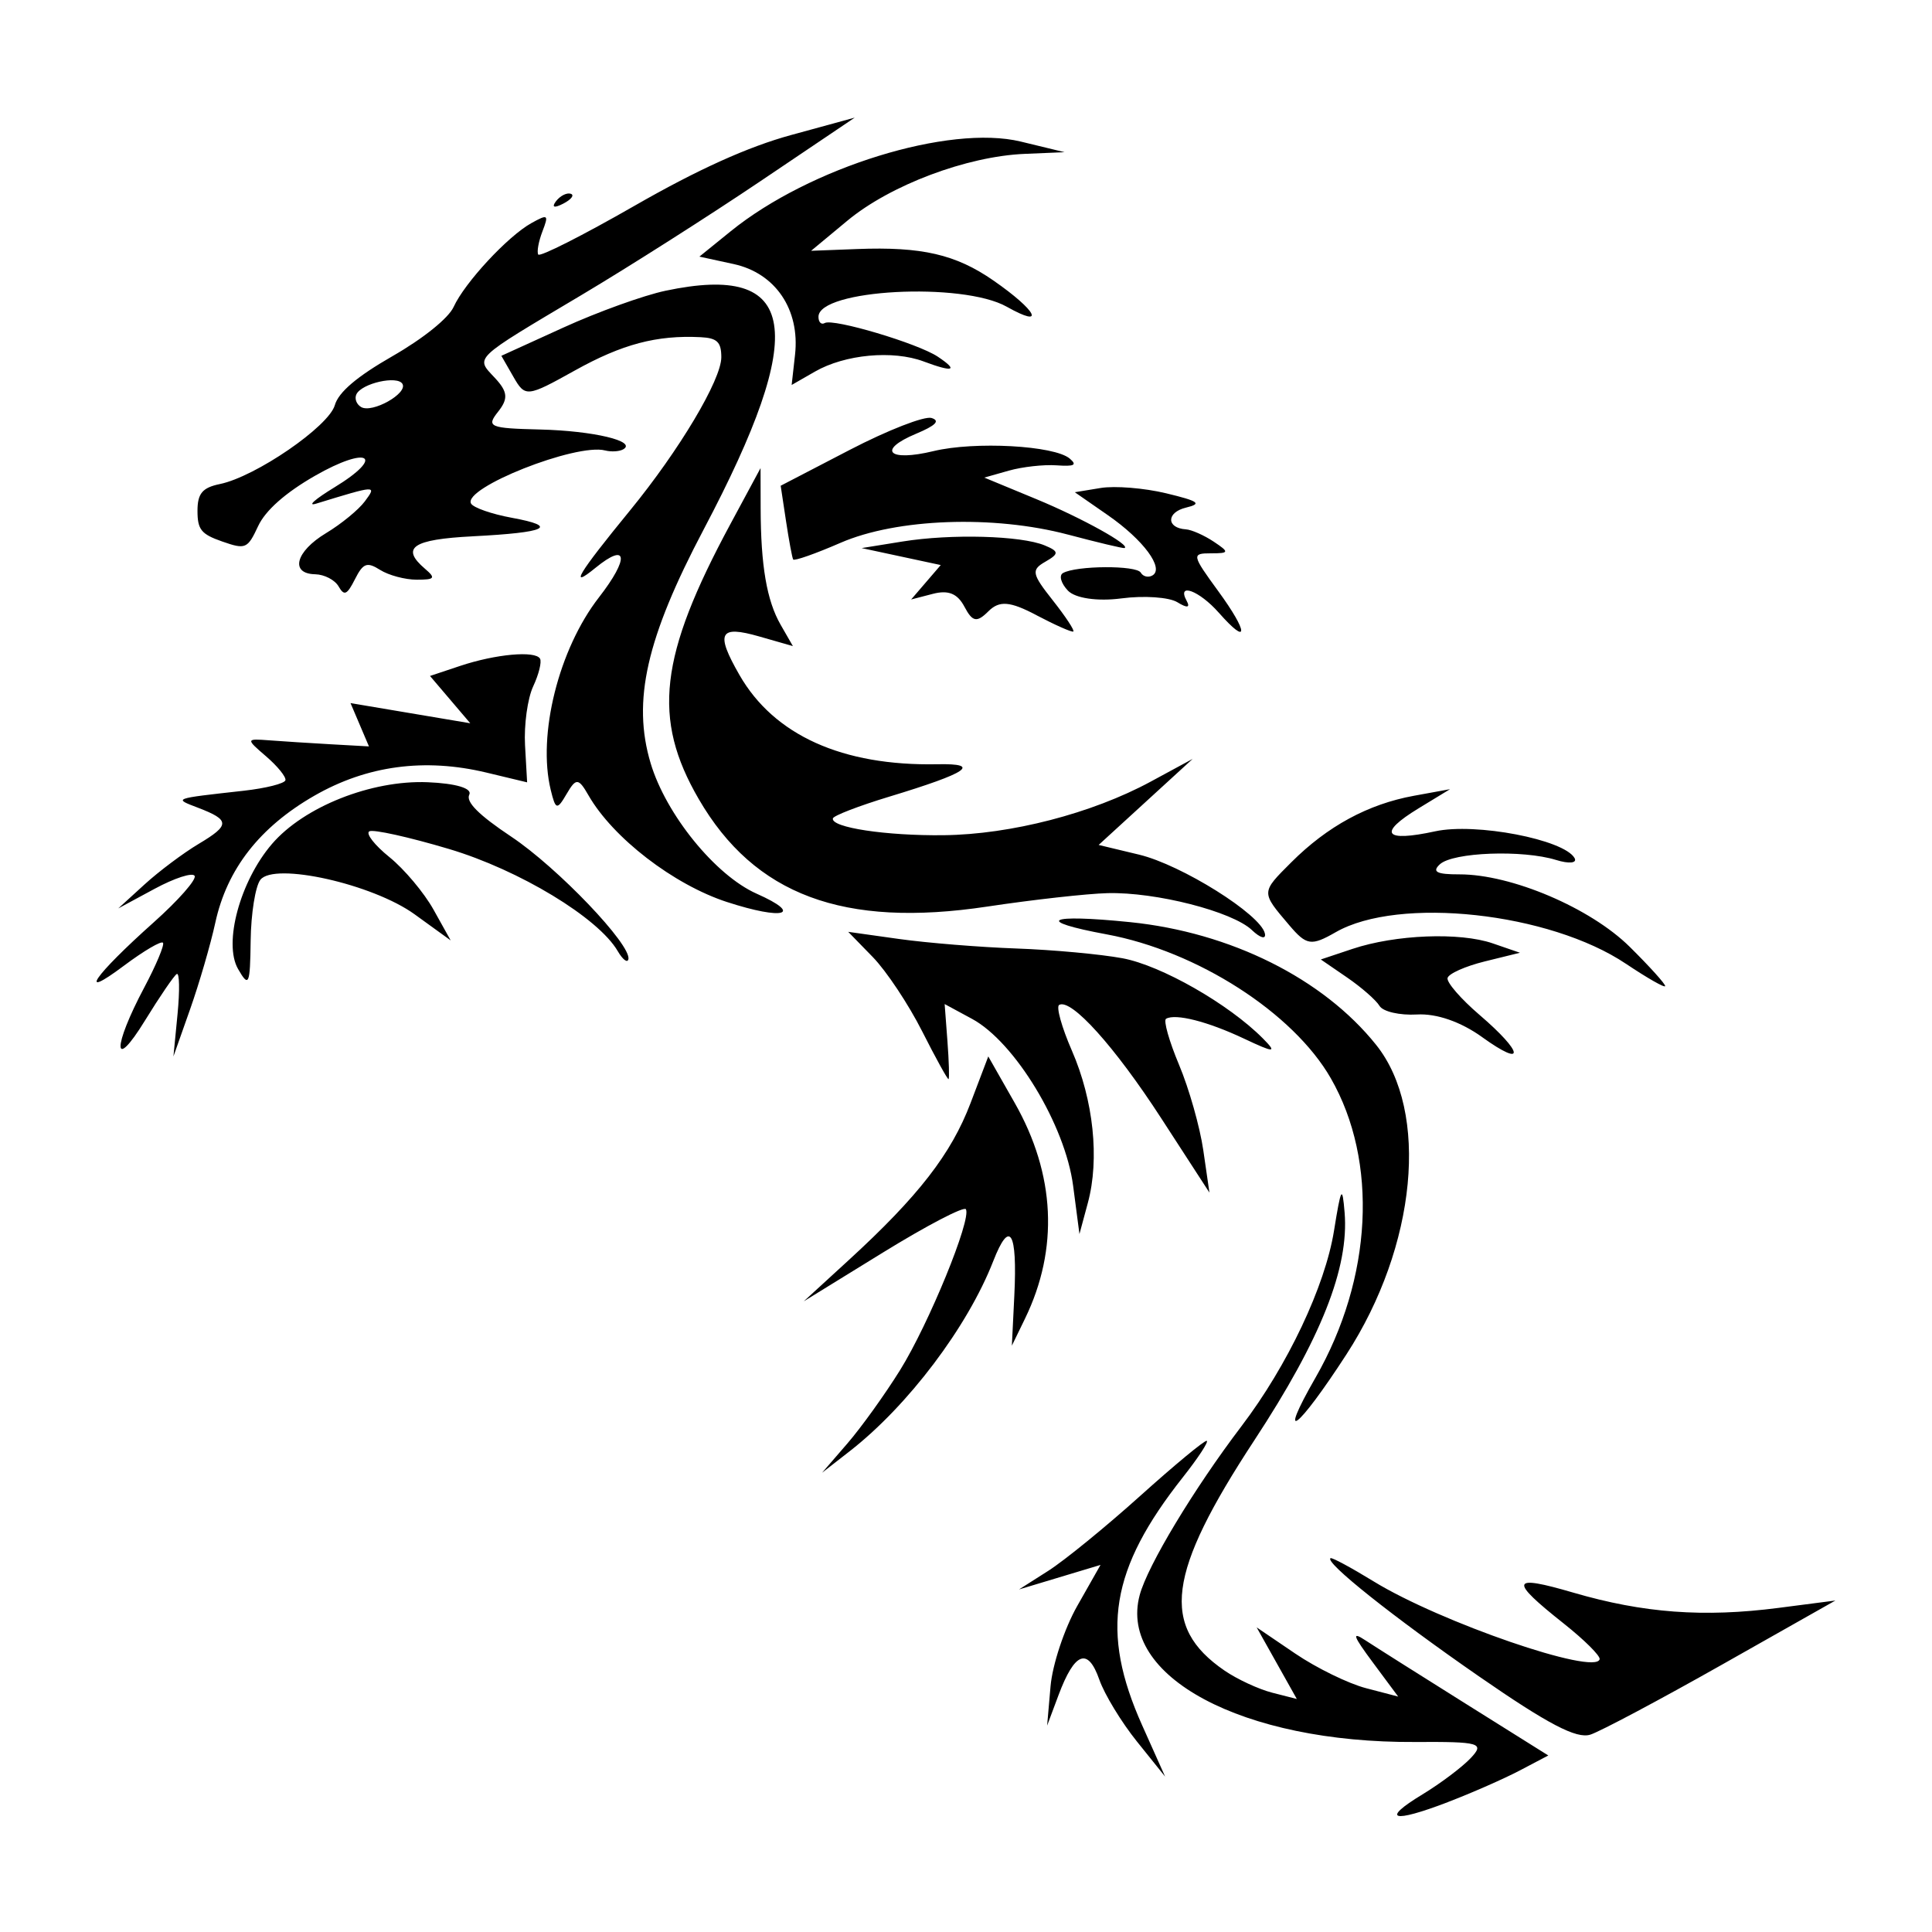 <?xml version="1.0" encoding="UTF-8" standalone="no"?>
<svg
   xmlns:dc="http://purl.org/dc/elements/1.1/"
   xmlns:cc="http://creativecommons.org/ns#"
   xmlns:rdf="http://www.w3.org/1999/02/22-rdf-syntax-ns#"
   xmlns:svg="http://www.w3.org/2000/svg"
   xmlns="http://www.w3.org/2000/svg"
   id="svgNG1"
   version="1.1"
   viewBox="0 0 100 100"
   height="100"
   width="100">
  <defs
     id="defs2" />
  <path
     id="pathNG1"
     d="m 82.316,89.784 c -0.712,0.232 -2.193,-0.543 -5.77,-3.019 -4.439,-3.073 -8.014,-5.92 -7.676,-6.114 0.077,-0.044 1.081,0.497 2.23,1.202 3.442,2.113 11.497,4.886 11.697,4.027 0.04,-0.173 -0.792,-1.001 -1.849,-1.839 -2.86,-2.267 -2.771,-2.559 0.489,-1.606 3.622,1.058 6.746,1.29 10.614,0.79 l 2.949,-0.382 -5.863,3.315 c -3.225,1.823 -6.294,3.455 -6.821,3.627 z m -7.375,3.494 c -2.884,1.104 -3.492,0.92 -1.317,-0.399 0.933,-0.566 2.058,-1.412 2.501,-1.882 0.734,-0.778 0.481,-0.851 -2.889,-0.832 -8.922,0.052 -15.375,-3.393 -14.245,-7.606 0.408,-1.523 2.805,-5.499 5.27,-8.743 2.385,-3.138 4.325,-7.238 4.788,-10.117 0.363,-2.256 0.43,-2.371 0.548,-0.938 0.235,2.86 -1.217,6.525 -4.671,11.786 -4.52,6.886 -4.877,9.636 -1.546,11.921 0.656,0.45 1.767,0.965 2.468,1.145 l 1.275,0.326 -1.039,-1.853 -1.039,-1.853 1.997,1.356 c 1.099,0.746 2.747,1.552 3.663,1.791 l 1.665,0.435 -1.303,-1.755 c -1.038,-1.398 -1.119,-1.634 -0.4,-1.161 0.497,0.327 2.831,1.802 5.188,3.279 l 4.285,2.685 -1.473,0.775 c -0.81,0.426 -2.488,1.164 -3.729,1.639 z M 58.844,90.136 c -0.804,-1.001 -1.678,-2.439 -1.942,-3.195 -0.593,-1.695 -1.278,-1.435 -2.114,0.801 l -0.589,1.576 0.177,-2.035 c 0.097,-1.119 0.719,-2.991 1.382,-4.159 l 1.205,-2.124 -2.11,0.635 -2.11,0.635 1.517,-0.965 c 0.834,-0.531 2.975,-2.276 4.757,-3.878 1.782,-1.602 3.332,-2.885 3.444,-2.85 0.112,0.035 -0.445,0.885 -1.239,1.89 -3.754,4.753 -4.282,7.971 -2.104,12.835 l 1.188,2.654 z m 9.246,-18.827 c 2.949,-5.142 3.258,-11.199 0.793,-15.497 -1.944,-3.39 -6.917,-6.583 -11.604,-7.45 -3.783,-0.7 -3.075,-1.069 1.215,-0.632 5.196,0.529 9.99,2.92 12.735,6.353 2.765,3.458 2.097,10.413 -1.539,16.022 -2.538,3.915 -3.623,4.732 -1.601,1.205 z m -24.234,3.41 c 0.719,-0.831 1.949,-2.544 2.734,-3.806 1.488,-2.394 3.702,-7.805 3.405,-8.323 -0.094,-0.164 -2.022,0.841 -4.283,2.234 l -4.111,2.533 2.33,-2.135 c 3.603,-3.302 5.304,-5.495 6.304,-8.126 l 0.918,-2.415 1.37,2.408 c 2.102,3.695 2.286,7.552 0.531,11.163 l -0.68,1.4 0.127,-2.591 c 0.163,-3.334 -0.234,-3.982 -1.092,-1.783 -1.328,3.402 -4.41,7.484 -7.428,9.836 l -1.431,1.115 z M 84.161,49.887 c -3.96,-2.659 -11.758,-3.509 -15.022,-1.638 -1.27,0.728 -1.512,0.692 -2.405,-0.358 -1.471,-1.729 -1.472,-1.685 0.106,-3.261 1.868,-1.866 3.971,-3.007 6.339,-3.44 l 1.874,-0.342 -1.63,0.993 c -2.125,1.295 -1.784,1.762 0.866,1.187 2.09,-0.453 6.657,0.422 7.208,1.382 0.152,0.266 -0.278,0.311 -0.956,0.101 -1.731,-0.536 -5.338,-0.401 -6.014,0.225 -0.422,0.391 -0.165,0.524 1.012,0.521 2.69,-0.005 6.781,1.736 8.819,3.754 1.03,1.019 1.854,1.933 1.831,2.031 -0.023,0.098 -0.935,-0.423 -2.028,-1.156 z m -7.439,3.798 C 75.614,52.888 74.357,52.451 73.341,52.51 72.452,52.562 71.58,52.361 71.404,52.065 71.227,51.769 70.472,51.107 69.724,50.594 l -1.359,-0.932 1.638,-0.547 c 2.227,-0.743 5.553,-0.874 7.261,-0.286 l 1.409,0.485 -1.826,0.45 c -1.004,0.248 -1.869,0.634 -1.922,0.859 -0.052,0.225 0.69,1.081 1.649,1.903 2.293,1.964 2.396,2.777 0.146,1.159 z m -16.618,4.195 c -2.407,-3.713 -4.665,-6.22 -5.283,-5.865 -0.163,0.094 0.133,1.158 0.659,2.364 1.12,2.571 1.44,5.609 0.828,7.879 l -0.436,1.616 -0.328,-2.503 C 55.133,58.235 52.53,53.937 50.315,52.738 l -1.42,-0.768 0.144,1.917 c 0.079,1.054 0.105,1.94 0.057,1.968 -0.048,0.028 -0.664,-1.088 -1.368,-2.48 -0.704,-1.392 -1.853,-3.119 -2.552,-3.837 l -1.272,-1.306 2.634,0.37 c 1.449,0.203 4.18,0.425 6.069,0.492 1.889,0.067 4.361,0.295 5.493,0.505 2.006,0.373 5.499,2.368 7.266,4.149 0.751,0.757 0.609,0.759 -0.983,0.008 -1.873,-0.884 -3.537,-1.307 -4.028,-1.025 -0.146,0.084 0.157,1.155 0.672,2.382 0.516,1.226 1.08,3.217 1.255,4.423 l 0.318,2.193 z m 4.696,-9.739 c -1.016,-0.963 -4.974,-1.976 -7.474,-1.912 -1.065,0.027 -3.866,0.34 -6.224,0.695 -7.438,1.121 -12.051,-0.598 -14.936,-5.566 -2.417,-4.162 -2.046,-7.394 1.636,-14.226 l 1.564,-2.903 0.005,2.061 c 0.007,2.991 0.316,4.795 1.035,6.048 l 0.634,1.104 -1.746,-0.5 c -2.066,-0.592 -2.272,-0.189 -1.02,1.994 1.79,3.121 5.331,4.718 10.243,4.621 2.309,-0.046 1.586,0.442 -2.485,1.677 -1.574,0.477 -2.889,0.984 -2.922,1.126 -0.11,0.471 2.75,0.905 5.739,0.87 3.471,-0.04 7.669,-1.127 10.709,-2.772 l 2.172,-1.176 -2.432,2.226 -2.432,2.226 2.088,0.501 c 2.2,0.527 6.303,3.098 6.516,4.082 0.069,0.319 -0.232,0.241 -0.669,-0.173 z M 37.639,46.692 c -2.77,-0.901 -5.916,-3.323 -7.18,-5.527 -0.515,-0.898 -0.643,-0.907 -1.128,-0.076 -0.498,0.854 -0.572,0.836 -0.825,-0.202 -0.696,-2.854 0.414,-7.288 2.493,-9.964 1.588,-2.043 1.49,-2.892 -0.177,-1.532 -1.402,1.144 -0.91,0.327 1.789,-2.972 2.555,-3.122 4.725,-6.764 4.724,-7.929 -8.08e-4,-0.786 -0.215,-0.994 -1.067,-1.037 -2.275,-0.115 -4.064,0.359 -6.516,1.725 -2.479,1.381 -2.567,1.39 -3.176,0.33 l -0.626,-1.091 3.221,-1.467 c 1.771,-0.807 4.145,-1.662 5.276,-1.901 6.885,-1.454 7.438,2.008 1.973,12.359 -2.965,5.617 -3.705,8.879 -2.744,12.094 0.794,2.656 3.354,5.808 5.487,6.755 2.449,1.087 1.401,1.386 -1.524,0.434 z M 63.084,31.713 c -1.011,-1.147 -2.192,-1.583 -1.663,-0.614 0.196,0.359 0.027,0.385 -0.478,0.074 -0.429,-0.264 -1.734,-0.354 -2.899,-0.2 -1.234,0.163 -2.391,-0.005 -2.769,-0.403 -0.357,-0.376 -0.473,-0.784 -0.257,-0.908 0.683,-0.392 3.806,-0.41 4.028,-0.023 0.117,0.204 0.388,0.27 0.602,0.147 0.631,-0.362 -0.461,-1.841 -2.303,-3.119 l -1.713,-1.189 1.339,-0.22 c 0.736,-0.121 2.261,0.003 3.389,0.275 1.693,0.408 1.872,0.537 1.027,0.741 -1.022,0.246 -1.025,1.058 -0.005,1.125 0.294,0.019 0.942,0.306 1.441,0.638 0.819,0.546 0.805,0.603 -0.145,0.603 -1.007,-9e-4 -0.991,0.081 0.382,1.963 1.565,2.144 1.582,2.876 0.025,1.11 z M 31.973,49.229 c -1,-1.723 -5.098,-4.203 -8.737,-5.287 -2.067,-0.616 -3.921,-1.027 -4.119,-0.913 -0.198,0.113 0.269,0.713 1.037,1.333 0.768,0.62 1.796,1.844 2.285,2.72 l 0.888,1.593 -1.866,-1.35 c -2.17,-1.569 -7.268,-2.71 -7.984,-1.787 -0.259,0.335 -0.486,1.753 -0.503,3.153 -0.029,2.295 -0.093,2.438 -0.654,1.46 -0.764,-1.333 0.108,-4.547 1.756,-6.466 1.656,-1.929 5.152,-3.316 8.06,-3.197 1.46,0.06 2.318,0.316 2.154,0.644 -0.187,0.374 0.49,1.052 2.166,2.169 2.403,1.601 6.24,5.616 6.069,6.35 -0.048,0.207 -0.296,0.017 -0.552,-0.423 z M 53.646,31.841 c -1.37,-0.722 -1.92,-0.766 -2.488,-0.199 -0.596,0.595 -0.822,0.552 -1.237,-0.235 -0.361,-0.685 -0.832,-0.878 -1.634,-0.67 l -1.126,0.292 0.766,-0.891 0.766,-0.891 -2.047,-0.439 -2.047,-0.439 2.117,-0.341 c 2.515,-0.405 6.128,-0.306 7.354,0.201 0.748,0.309 0.754,0.433 0.046,0.84 -0.752,0.431 -0.715,0.623 0.378,2.007 0.665,0.842 1.142,1.567 1.06,1.612 -0.082,0.045 -0.94,-0.336 -1.908,-0.845 z m 1.633,-4.17 c -3.85,-1.021 -8.865,-0.84 -11.773,0.425 -1.297,0.564 -2.4,0.952 -2.452,0.862 -0.052,-0.09 -0.218,-0.986 -0.37,-1.99 l -0.276,-1.826 3.574,-1.856 c 1.966,-1.021 3.871,-1.763 4.234,-1.651 0.46,0.143 0.218,0.389 -0.801,0.816 -2.04,0.853 -1.427,1.462 0.904,0.898 2.132,-0.515 6.259,-0.289 7.05,0.387 0.396,0.338 0.247,0.414 -0.691,0.349 -0.658,-0.046 -1.767,0.078 -2.464,0.276 l -1.267,0.359 2.699,1.117 c 2.359,0.976 4.91,2.393 4.558,2.53 -0.066,0.026 -1.383,-0.288 -2.925,-0.697 z M 9.191,52.475 c 0.117,-1.214 0.098,-2.141 -0.041,-2.061 -0.14,0.08 -0.881,1.165 -1.647,2.411 -1.668,2.711 -1.691,1.403 -0.03,-1.725 0.604,-1.138 1.039,-2.173 0.966,-2.3 -0.073,-0.127 -0.988,0.41 -2.034,1.192 -2.456,1.838 -1.537,0.505 1.554,-2.254 1.271,-1.134 2.223,-2.216 2.115,-2.404 -0.108,-0.188 -1.041,0.114 -2.074,0.672 l -1.878,1.013 1.359,-1.24 c 0.748,-0.682 2.01,-1.628 2.806,-2.102 1.628,-0.97 1.623,-1.233 -0.037,-1.868 -1.275,-0.488 -1.331,-0.467 2.364,-0.88 1.148,-0.128 2.12,-0.374 2.16,-0.545 0.04,-0.172 -0.411,-0.728 -1.002,-1.236 -1.051,-0.903 -1.048,-0.921 0.157,-0.829 0.678,0.052 2.118,0.144 3.2,0.205 l 1.968,0.11 -0.477,-1.121 -0.477,-1.121 3.099,0.522 3.099,0.522 -1.042,-1.224 -1.042,-1.224 1.558,-0.52 c 1.844,-0.615 3.893,-0.801 4.137,-0.375 0.096,0.167 -0.064,0.813 -0.355,1.435 -0.291,0.623 -0.48,1.995 -0.421,3.049 l 0.108,1.917 -2.105,-0.505 c -3.198,-0.767 -6.188,-0.365 -8.908,1.197 -2.83,1.626 -4.524,3.797 -5.127,6.574 -0.244,1.122 -0.831,3.139 -1.305,4.481 l -0.862,2.44 z M 47.809,18.709 c -1.599,-0.597 -4.072,-0.367 -5.624,0.523 l -1.209,0.694 0.175,-1.565 c 0.261,-2.338 -1.014,-4.223 -3.174,-4.693 l -1.776,-0.386 1.625,-1.316 C 41.907,8.663 49.13,6.43 52.836,7.328 l 2.267,0.549 -2.062,0.087 c -3.005,0.126 -6.964,1.618 -9.185,3.462 l -1.873,1.555 2.378,-0.091 c 3.353,-0.129 5.11,0.277 7.061,1.631 2.25,1.561 2.728,2.503 0.688,1.355 -2.305,-1.297 -9.744,-0.899 -9.746,0.521 -3.74e-4,0.281 0.146,0.426 0.326,0.323 0.437,-0.251 4.814,1.052 5.849,1.741 1.092,0.728 0.811,0.824 -0.729,0.249 z m -23.345,9.051 c -3.109,0.158 -3.743,0.589 -2.468,1.678 0.571,0.488 0.511,0.567 -0.428,0.567 -0.601,-4.5e-4 -1.453,-0.229 -1.894,-0.507 -0.678,-0.428 -0.879,-0.354 -1.3,0.479 -0.415,0.82 -0.557,0.883 -0.849,0.375 -0.193,-0.336 -0.737,-0.618 -1.209,-0.628 -1.323,-0.027 -1.018,-1.181 0.563,-2.131 0.781,-0.47 1.683,-1.209 2.004,-1.642 0.626,-0.846 0.62,-0.845 -2.521,0.118 -0.484,0.148 -0.06,-0.229 0.942,-0.84 2.683,-1.634 1.756,-2.184 -1.008,-0.598 -1.524,0.874 -2.555,1.787 -2.933,2.596 -0.552,1.182 -0.65,1.224 -1.862,0.801 -1.09,-0.38 -1.28,-0.616 -1.279,-1.591 7.63e-4,-0.895 0.254,-1.197 1.159,-1.383 1.847,-0.38 5.633,-2.978 5.949,-4.082 0.193,-0.674 1.142,-1.481 2.989,-2.54 1.588,-0.911 2.893,-1.962 3.159,-2.543 0.575,-1.259 2.806,-3.663 4.026,-4.341 0.862,-0.478 0.907,-0.444 0.573,0.427 -0.2,0.521 -0.298,1.06 -0.218,1.199 0.08,0.139 2.317,-0.994 4.973,-2.517 3.29,-1.887 5.876,-3.056 8.118,-3.669 l 3.291,-0.9 -4.853,3.271 c -2.669,1.799 -6.85,4.46 -9.291,5.912 -5.678,3.379 -5.495,3.203 -4.483,4.288 0.669,0.718 0.703,1.077 0.166,1.753 -0.622,0.782 -0.448,0.856 2.171,0.919 2.764,0.067 5.036,0.608 4.306,1.027 -0.198,0.113 -0.619,0.139 -0.937,0.057 -1.501,-0.388 -7.396,1.95 -6.937,2.751 0.122,0.213 1.069,0.543 2.103,0.733 2.474,0.454 1.819,0.765 -2.025,0.96 z m -3.633,-7.889 c -0.257,-0.448 -2.097,-0.036 -2.381,0.532 -0.112,0.223 -0.002,0.524 0.244,0.667 0.569,0.332 2.42,-0.706 2.137,-1.199 z m 7.942,-9.448 c 0.212,-0.282 0.556,-0.46 0.765,-0.395 0.209,0.065 0.036,0.296 -0.385,0.513 -0.465,0.24 -0.614,0.194 -0.38,-0.118 z"
     style="fill:#000000;stroke-width:0.465" />
</svg>
